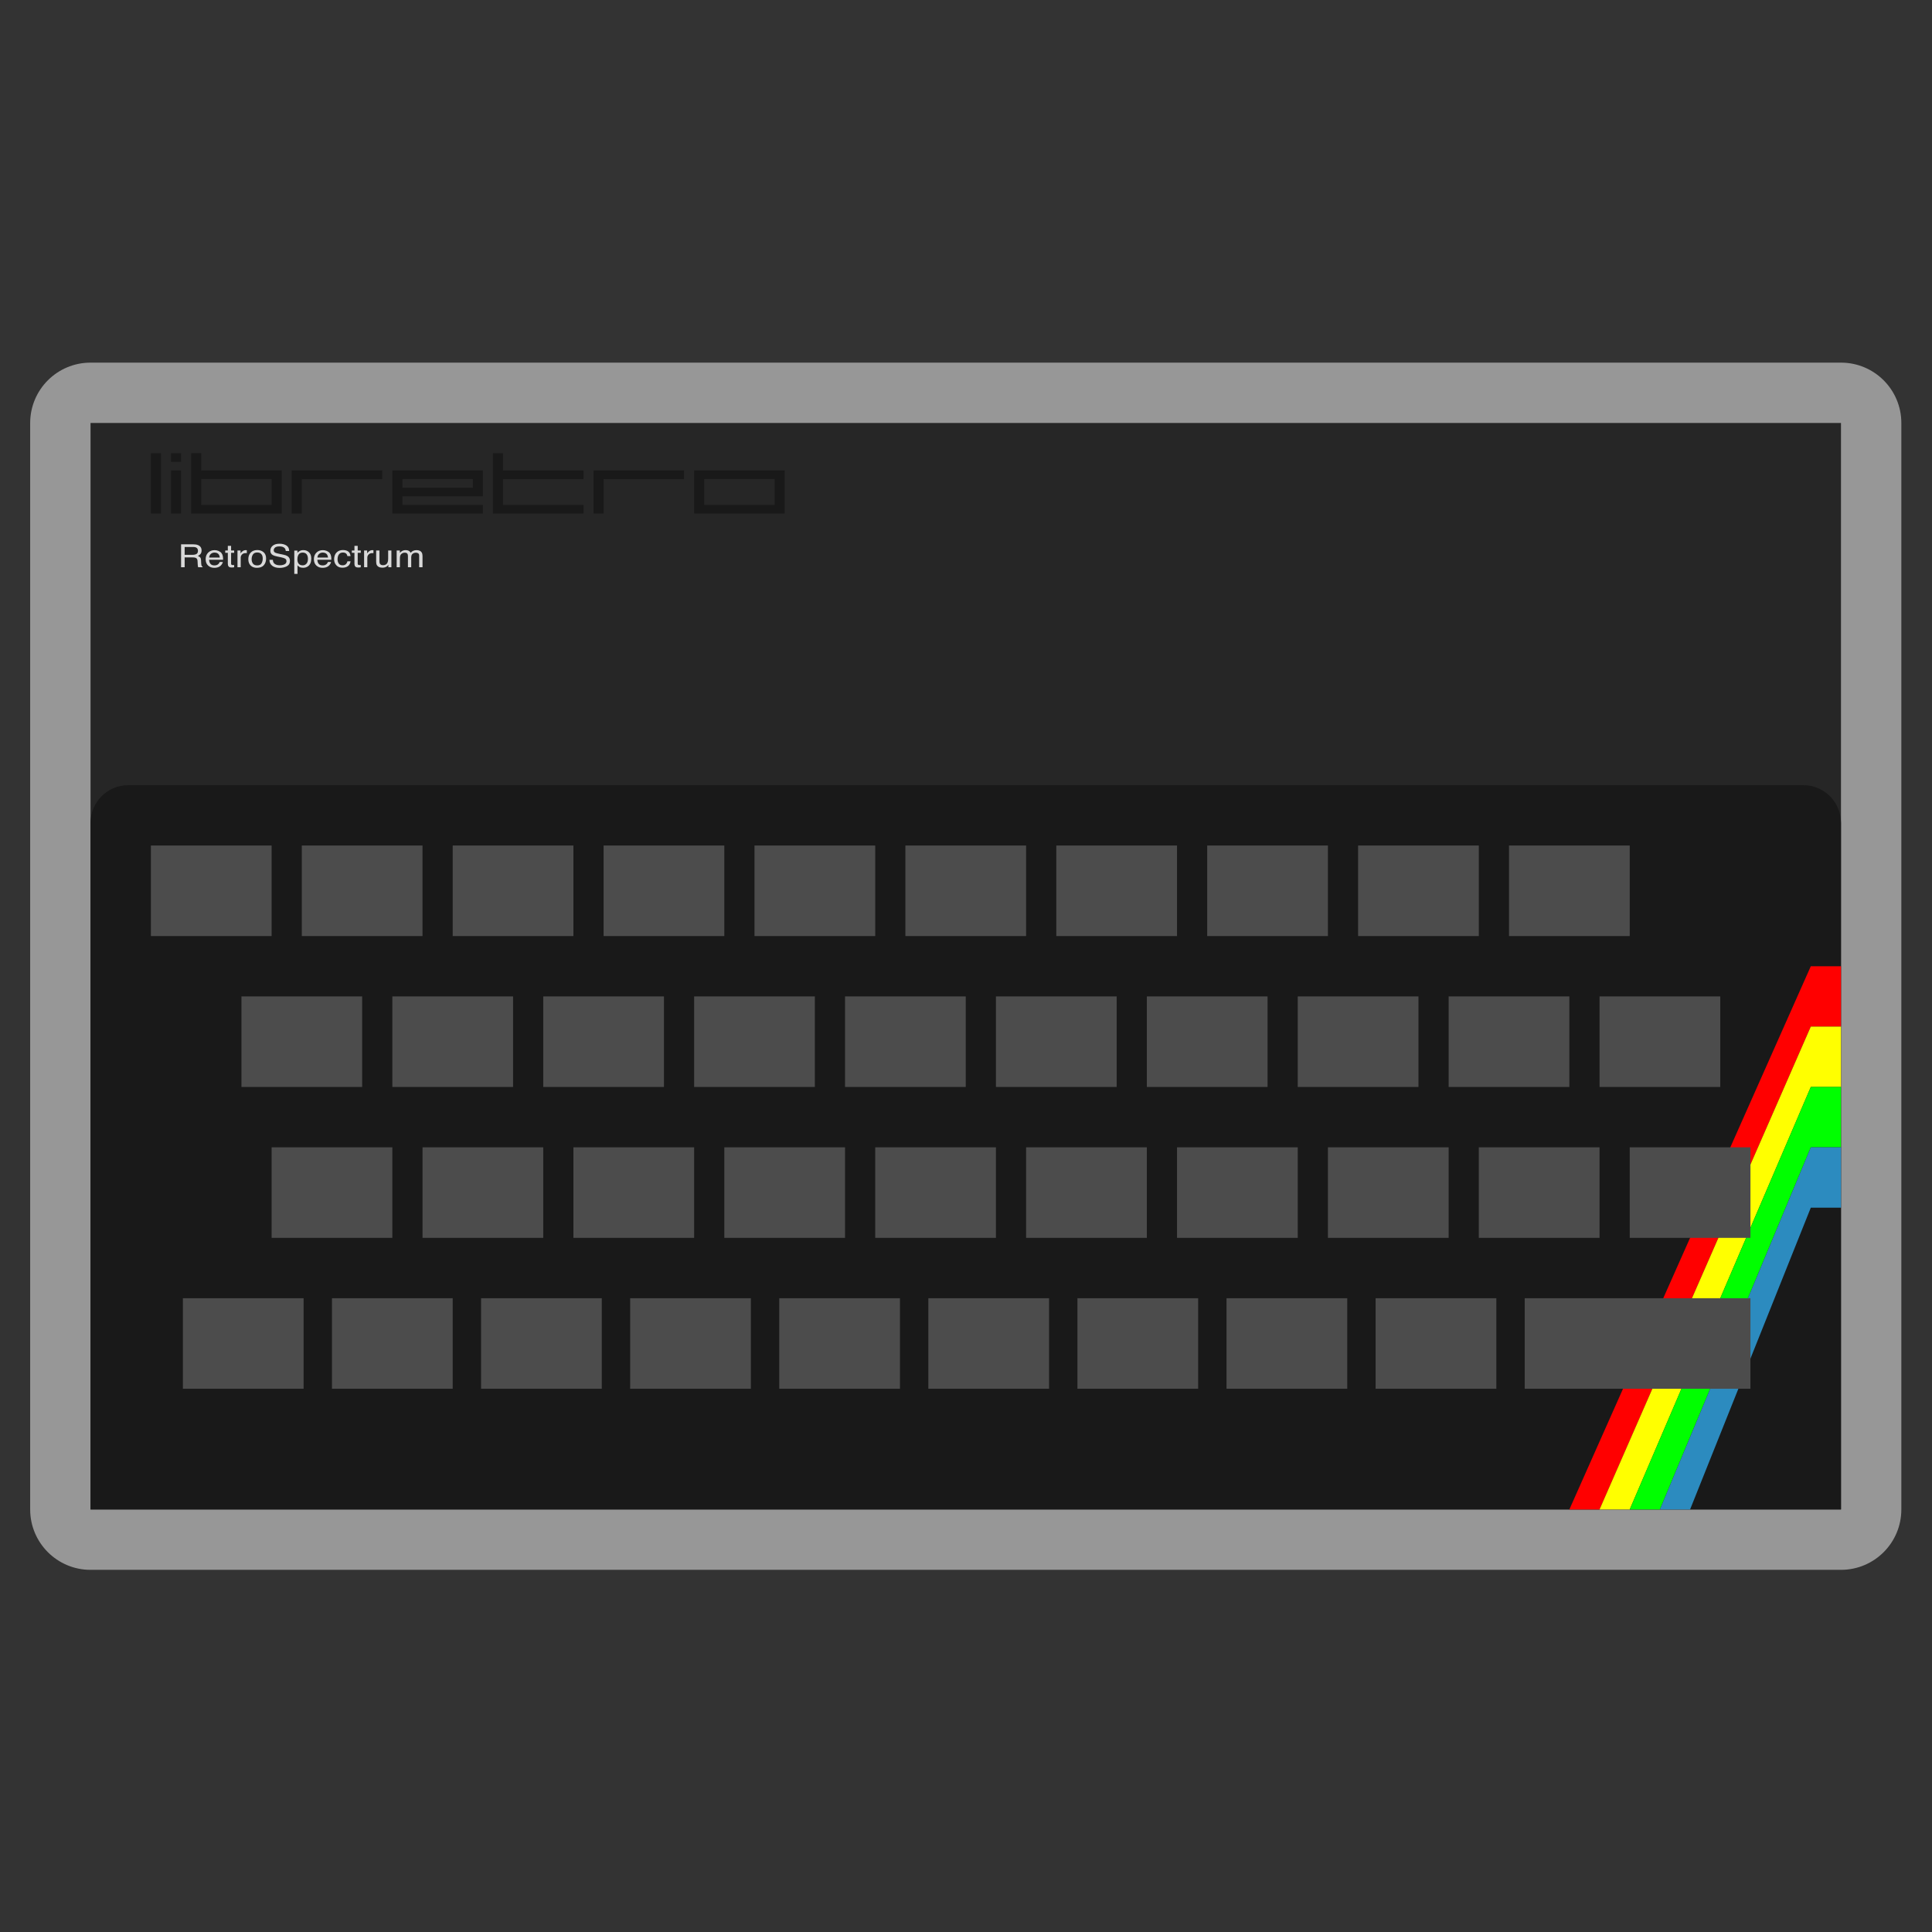 <?xml version="1.0" encoding="UTF-8" standalone="no"?>
<svg
   xmlns:dc="http://purl.org/dc/elements/1.1/"
   xmlns:cc="http://creativecommons.org/ns#"
   xmlns:rdf="http://www.w3.org/1999/02/22-rdf-syntax-ns#"
   xmlns:svg="http://www.w3.org/2000/svg"
   xmlns="http://www.w3.org/2000/svg"
   viewBox="0 0 341.333 341.333"
   height="256"
   width="256"
   xml:space="preserve"
   id="svg2"
   version="1.1"><rect x="0" y="0" width="341.333" height="341.333" fill="#333333" stroke="none"/><defs
     id="defs6"><clipPath
       id="clipPath18"
       clipPathUnits="userSpaceOnUse"><path
         id="path16"
         d="M 0,256 H 256 V 0 H 0 Z" /></clipPath><clipPath
       id="clipPath26"
       clipPathUnits="userSpaceOnUse"><path
         id="path24"
         d="M 4,208 H 252 V 48 H 4 Z" /></clipPath><clipPath
       id="clipPath44"
       clipPathUnits="userSpaceOnUse"><path
         id="path42"
         d="M 0,256 H 256 V 0 H 0 Z" /></clipPath></defs><g
     transform="matrix(1.333,0,0,-1.333,0,341.333)"
     id="g10"><g
       id="g12"><g
         clip-path="url(#clipPath18)"
         id="g14"><g
           id="g20"><g
             id="g22" /><g
             id="g34"><g
               style="opacity:0.5"
               id="g32"
               clip-path="url(#clipPath26)"><g
                 id="g30"
                 transform="translate(244,208)"><path
                   id="path28"
                   style="fill:#fcfcfc;fill-opacity:1;fill-rule:nonzero;stroke:none"
                   d="m 0,0 h -232 c -4.418,0 -8,-3.582 -8,-8 v -144 c 0,-4.418 3.582,-8 8,-8 H 0 c 4.418,0 8,3.582 8,8 V -8 C 8,-3.582 4.418,0 0,0" /></g></g></g></g></g></g><path
       id="path36"
       style="fill:#262626;fill-opacity:1;fill-rule:nonzero;stroke:none"
       d="M 244,56 H 12 v 144 h 232 z" /><g
       id="g38"><g
         clip-path="url(#clipPath44)"
         id="g40"><g
           transform="translate(244,56)"
           id="g46"><path
             id="path48"
             style="fill:#191919;fill-opacity:1;fill-rule:nonzero;stroke:none"
             d="m 0,0 h -232 v 91 c 0,2.761 2.239,5 5,5 H -5 c 2.761,0 5,-2.239 5,-5 z" /></g><path
           id="path50"
           style="fill:#4c4c4c;fill-opacity:1;fill-rule:nonzero;stroke:none"
           d="M 36,132 H 20 v 12 h 16 z" /><path
           id="path52"
           style="fill:#4c4c4c;fill-opacity:1;fill-rule:nonzero;stroke:none"
           d="M 56,132 H 40 v 12 h 16 z" /><path
           id="path54"
           style="fill:#4c4c4c;fill-opacity:1;fill-rule:nonzero;stroke:none"
           d="M 76,132 H 60 v 12 h 16 z" /><path
           id="path56"
           style="fill:#4c4c4c;fill-opacity:1;fill-rule:nonzero;stroke:none"
           d="M 96,132 H 80 v 12 h 16 z" /><path
           id="path58"
           style="fill:#4c4c4c;fill-opacity:1;fill-rule:nonzero;stroke:none"
           d="m 116,132 h -16 v 12 h 16 z" /><path
           id="path60"
           style="fill:#4c4c4c;fill-opacity:1;fill-rule:nonzero;stroke:none"
           d="m 136,132 h -16 v 12 h 16 z" /><path
           id="path62"
           style="fill:#4c4c4c;fill-opacity:1;fill-rule:nonzero;stroke:none"
           d="m 156,132 h -16 v 12 h 16 z" /><path
           id="path64"
           style="fill:#4c4c4c;fill-opacity:1;fill-rule:nonzero;stroke:none"
           d="m 176,132 h -16 v 12 h 16 z" /><path
           id="path66"
           style="fill:#4c4c4c;fill-opacity:1;fill-rule:nonzero;stroke:none"
           d="m 196,132 h -16 v 12 h 16 z" /><path
           id="path68"
           style="fill:#4c4c4c;fill-opacity:1;fill-rule:nonzero;stroke:none"
           d="m 216,132 h -16 v 12 h 16 z" /><path
           id="path70"
           style="fill:#4c4c4c;fill-opacity:1;fill-rule:nonzero;stroke:none"
           d="M 48,112 H 32 v 12 h 16 z" /><path
           id="path72"
           style="fill:#4c4c4c;fill-opacity:1;fill-rule:nonzero;stroke:none"
           d="M 68,112 H 52 v 12 h 16 z" /><path
           id="path74"
           style="fill:#4c4c4c;fill-opacity:1;fill-rule:nonzero;stroke:none"
           d="M 88,112 H 72 v 12 h 16 z" /><path
           id="path76"
           style="fill:#4c4c4c;fill-opacity:1;fill-rule:nonzero;stroke:none"
           d="M 108,112 H 92 v 12 h 16 z" /><path
           id="path78"
           style="fill:#4c4c4c;fill-opacity:1;fill-rule:nonzero;stroke:none"
           d="m 128,112 h -16 v 12 h 16 z" /><path
           id="path80"
           style="fill:#4c4c4c;fill-opacity:1;fill-rule:nonzero;stroke:none"
           d="m 148,112 h -16 v 12 h 16 z" /><path
           id="path82"
           style="fill:#4c4c4c;fill-opacity:1;fill-rule:nonzero;stroke:none"
           d="m 168,112 h -16 v 12 h 16 z" /><path
           id="path84"
           style="fill:#4c4c4c;fill-opacity:1;fill-rule:nonzero;stroke:none"
           d="m 188,112 h -16 v 12 h 16 z" /><path
           id="path86"
           style="fill:#4c4c4c;fill-opacity:1;fill-rule:nonzero;stroke:none"
           d="m 208,112 h -16 v 12 h 16 z" /><path
           id="path88"
           style="fill:#4c4c4c;fill-opacity:1;fill-rule:nonzero;stroke:none"
           d="m 228,112 h -16 v 12 h 16 z" /><path
           id="path90"
           style="fill:#4c4c4c;fill-opacity:1;fill-rule:nonzero;stroke:none"
           d="m 40.24,72 h -16 v 12 h 16 z" /><path
           id="path92"
           style="fill:#4c4c4c;fill-opacity:1;fill-rule:nonzero;stroke:none"
           d="M 60,72 H 44 v 12 h 16 z" /><path
           id="path94"
           style="fill:#4c4c4c;fill-opacity:1;fill-rule:nonzero;stroke:none"
           d="m 79.76,72 h -16 v 12 h 16 z" /><path
           id="path96"
           style="fill:#4c4c4c;fill-opacity:1;fill-rule:nonzero;stroke:none"
           d="m 99.52,72 h -16 v 12 h 16 z" /><path
           id="path98"
           style="fill:#4c4c4c;fill-opacity:1;fill-rule:nonzero;stroke:none"
           d="m 119.28,72 h -16 v 12 h 16 z" /><path
           id="path100"
           style="fill:#4c4c4c;fill-opacity:1;fill-rule:nonzero;stroke:none"
           d="m 139.041,72 h -16 v 12 h 16 z" /><path
           id="path102"
           style="fill:#4c4c4c;fill-opacity:1;fill-rule:nonzero;stroke:none"
           d="m 158.801,72 h -16 v 12 h 16 z" /><path
           id="path104"
           style="fill:#4c4c4c;fill-opacity:1;fill-rule:nonzero;stroke:none"
           d="m 178.561,72 h -16 v 12 h 16 z" /><path
           id="path106"
           style="fill:#4c4c4c;fill-opacity:1;fill-rule:nonzero;stroke:none"
           d="m 198.321,72 h -16 v 12 h 16 z" /><path
           id="path108"
           style="fill:#191919;fill-opacity:1;fill-rule:nonzero;stroke:none"
           d="m 20,196 h 1.333 v -8 H 20 Z" /><path
           id="path110"
           style="fill:#191919;fill-opacity:1;fill-rule:nonzero;stroke:none"
           d="M 22.667,193.714 H 24 V 188 h -1.333 z m 0,2.286 H 24 v -1.143 h -1.333 z" /><path
           id="path112"
           style="fill:#191919;fill-opacity:1;fill-rule:nonzero;stroke:none"
           d="m 36,192.571 h -9.333 v -3.429 H 36 Z M 25.333,188 v 8 h 1.334 v -2.286 H 37.333 V 188 Z" /><g
           transform="translate(38.666,188)"
           id="g114"><path
             id="path116"
             style="fill:#191919;fill-opacity:1;fill-rule:nonzero;stroke:none"
             d="M 0,0 V 5.714 H 12 V 4.571 H 1.333 L 1.333,0 Z" /></g><path
           id="path118"
           style="fill:#191919;fill-opacity:1;fill-rule:nonzero;stroke:none"
           d="m 62.666,192.571 h -9.333 v -1.143 h 9.333 z M 64,189.143 V 188 H 52 v 5.714 h 12 v -3.428 H 53.333 v -1.143 z" /><g
           transform="translate(77.333,189.143)"
           id="g120"><path
             id="path122"
             style="fill:#191919;fill-opacity:1;fill-rule:nonzero;stroke:none"
             d="m 0,0 v -1.143 h -12 v 8 h 1.333 V 4.571 H 0 V 3.429 H -10.667 V 0 Z" /></g><g
           transform="translate(78.666,188)"
           id="g124"><path
             id="path126"
             style="fill:#191919;fill-opacity:1;fill-rule:nonzero;stroke:none"
             d="M 0,0 V 5.714 H 12 V 4.571 H 1.333 L 1.333,0 Z" /></g><path
           id="path128"
           style="fill:#191919;fill-opacity:1;fill-rule:nonzero;stroke:none"
           d="m 102.667,192.571 h -9.334 v -3.429 h 9.334 z m -10.668,1.143 H 104 V 188 H 91.999 Z" /><g
           transform="translate(25.536,182.531)"
           id="g130"><path
             id="path132"
             style="fill:#d9d9d9;fill-opacity:1;fill-rule:nonzero;stroke:none"
             d="M 0,0 C 0.216,0 0.387,0.039 0.512,0.116 0.638,0.193 0.701,0.332 0.701,0.534 0.701,0.751 0.613,0.898 0.437,0.977 0.343,1.018 0.217,1.039 0.06,1.039 H -1.063 V 0 Z M -1.536,1.393 H 0.051 C 0.313,1.393 0.528,1.359 0.697,1.291 1.02,1.161 1.181,0.922 1.181,0.573 1.181,0.391 1.138,0.242 1.052,0.126 0.965,0.01 0.844,-0.083 0.689,-0.153 0.825,-0.202 0.928,-0.265 0.997,-0.344 1.066,-0.422 1.104,-0.55 1.112,-0.726 L 1.128,-1.134 C 1.133,-1.25 1.145,-1.336 1.162,-1.393 1.19,-1.489 1.241,-1.551 1.314,-1.579 v -0.068 h -0.58 c -0.016,0.026 -0.029,0.06 -0.038,0.101 -0.009,0.042 -0.017,0.122 -0.024,0.24 l -0.028,0.507 c -0.011,0.199 -0.094,0.332 -0.247,0.4 -0.088,0.037 -0.226,0.055 -0.414,0.055 h -1.046 v -1.303 h -0.473 z" /></g><g
           transform="translate(29.128,182.169)"
           id="g134"><path
             id="path136"
             style="fill:#d9d9d9;fill-opacity:1;fill-rule:nonzero;stroke:none"
             d="m 0,0 c -0.017,0.161 -0.058,0.29 -0.12,0.387 -0.117,0.179 -0.311,0.269 -0.583,0.269 -0.194,0 -0.358,-0.062 -0.49,-0.185 C -1.325,0.347 -1.395,0.19 -1.403,0 Z M -0.153,0.87 C 0.015,0.796 0.144,0.701 0.232,0.584 0.317,0.472 0.373,0.341 0.402,0.192 0.427,0.09 0.44,-0.072 0.44,-0.296 h -1.852 c 0.008,-0.225 0.068,-0.406 0.181,-0.543 0.113,-0.136 0.289,-0.204 0.526,-0.204 0.222,0 0.399,0.065 0.531,0.193 0.074,0.075 0.126,0.162 0.157,0.26 h 0.421 c -0.011,-0.081 -0.048,-0.172 -0.11,-0.272 -0.063,-0.1 -0.133,-0.182 -0.21,-0.245 -0.129,-0.11 -0.289,-0.185 -0.479,-0.224 -0.102,-0.022 -0.218,-0.033 -0.347,-0.033 -0.315,0 -0.582,0.101 -0.801,0.301 -0.219,0.201 -0.328,0.482 -0.328,0.844 0,0.356 0.11,0.645 0.33,0.867 0.221,0.222 0.509,0.333 0.865,0.333 0.18,0 0.354,-0.037 0.523,-0.111" /></g><g
           transform="translate(30.196,183.718)"
           id="g138"><path
             id="path140"
             style="fill:#d9d9d9;fill-opacity:1;fill-rule:nonzero;stroke:none"
             d="M 0,0 H 0.433 V -0.618 H 0.839 V -0.923 H 0.433 v -1.446 c 0,-0.078 0.03,-0.129 0.09,-0.156 0.033,-0.015 0.089,-0.022 0.166,-0.022 0.021,0 0.043,0 0.067,0.001 0.024,10e-4 0.052,0.003 0.083,0.007 V -2.835 C 0.79,-2.847 0.739,-2.856 0.686,-2.862 0.633,-2.867 0.575,-2.87 0.514,-2.87 c -0.2,0 -0.336,0.045 -0.407,0.133 C 0.036,-2.648 0,-2.532 0,-2.39 v 1.467 h -0.345 v 0.305 H 0 Z" /></g><g
           transform="translate(31.475,183.1)"
           id="g142"><path
             id="path144"
             style="fill:#d9d9d9;fill-opacity:1;fill-rule:nonzero;stroke:none"
             d="m 0,0 h 0.406 v -0.383 c 0.033,0.075 0.116,0.165 0.245,0.272 0.13,0.107 0.28,0.161 0.45,0.161 0.008,0 0.021,-0.001 0.04,-0.002 C 1.16,0.046 1.193,0.044 1.239,0.039 V -0.354 C 1.213,-0.35 1.19,-0.347 1.169,-0.346 1.147,-0.344 1.124,-0.344 1.098,-0.344 0.883,-0.344 0.717,-0.404 0.601,-0.525 0.486,-0.645 0.428,-0.784 0.428,-0.942 V -2.216 H 0 Z" /></g><g
           transform="translate(34.664,181.406)"
           id="g146"><path
             id="path148"
             style="fill:#d9d9d9;fill-opacity:1;fill-rule:nonzero;stroke:none"
             d="m 0,0 c 0.105,0.187 0.157,0.394 0.157,0.623 0,0.207 -0.038,0.375 -0.113,0.504 -0.119,0.204 -0.325,0.307 -0.616,0.307 -0.259,0 -0.447,-0.087 -0.565,-0.261 -0.117,-0.174 -0.176,-0.383 -0.176,-0.628 0,-0.236 0.059,-0.432 0.176,-0.589 0.118,-0.158 0.305,-0.236 0.56,-0.236 0.281,0 0.473,0.093 0.577,0.28 m 0.266,1.473 c 0.225,-0.19 0.338,-0.47 0.338,-0.839 0,-0.357 -0.099,-0.652 -0.298,-0.885 -0.198,-0.233 -0.506,-0.35 -0.923,-0.35 -0.348,0 -0.624,0.103 -0.829,0.309 -0.205,0.207 -0.307,0.483 -0.307,0.83 0,0.373 0.108,0.669 0.324,0.889 0.216,0.221 0.505,0.331 0.869,0.331 0.326,0 0.601,-0.095 0.826,-0.285" /></g><g
           transform="translate(36.159,181.865)"
           id="g150"><path
             id="path152"
             style="fill:#d9d9d9;fill-opacity:1;fill-rule:nonzero;stroke:none"
             d="m 0,0 c 0.011,-0.172 0.056,-0.312 0.135,-0.42 0.151,-0.201 0.418,-0.302 0.799,-0.302 0.171,0 0.327,0.022 0.468,0.066 0.272,0.086 0.407,0.239 0.407,0.459 0,0.166 -0.057,0.284 -0.173,0.354 C 1.52,0.226 1.337,0.286 1.088,0.337 L 0.63,0.431 c -0.299,0.06 -0.511,0.127 -0.636,0.2 -0.215,0.127 -0.322,0.317 -0.322,0.569 0,0.273 0.105,0.498 0.317,0.673 0.211,0.175 0.51,0.262 0.898,0.262 0.356,0 0.658,-0.076 0.908,-0.23 0.249,-0.154 0.373,-0.4 0.373,-0.738 H 1.724 C 1.701,1.33 1.652,1.455 1.578,1.542 1.44,1.7 1.205,1.78 0.873,1.78 0.606,1.78 0.414,1.728 0.297,1.627 0.18,1.524 0.121,1.406 0.121,1.27 0.121,1.121 0.191,1.013 0.329,0.944 0.419,0.899 0.624,0.844 0.944,0.778 L 1.418,0.681 C 1.647,0.634 1.824,0.57 1.948,0.488 2.163,0.346 2.271,0.14 2.271,-0.131 2.271,-0.467 2.133,-0.708 1.859,-0.852 1.585,-0.997 1.266,-1.07 0.903,-1.07 c -0.424,0 -0.755,0.096 -0.995,0.29 -0.24,0.191 -0.357,0.452 -0.353,0.78 z" /></g><g
           transform="translate(40.615,181.352)"
           id="g154"><path
             id="path156"
             style="fill:#d9d9d9;fill-opacity:1;fill-rule:nonzero;stroke:none"
             d="M 0,0 C 0.133,0.146 0.199,0.363 0.199,0.653 0.199,0.829 0.17,0.981 0.111,1.108 0,1.352 -0.204,1.474 -0.5,1.474 -0.797,1.474 -1.001,1.345 -1.111,1.087 -1.169,0.949 -1.199,0.774 -1.199,0.562 c 0,-0.171 0.03,-0.317 0.088,-0.437 0.112,-0.229 0.315,-0.343 0.611,-0.343 0.201,0 0.367,0.072 0.5,0.218 m -1.61,1.737 h 0.418 V 1.443 c 0.086,0.101 0.18,0.179 0.282,0.234 0.144,0.083 0.314,0.124 0.51,0.124 0.289,0 0.534,-0.096 0.736,-0.288 C 0.538,1.32 0.639,1.045 0.639,0.688 0.639,0.205 0.494,-0.14 0.202,-0.347 0.018,-0.478 -0.197,-0.543 -0.442,-0.543 c -0.193,0 -0.354,0.037 -0.485,0.11 -0.076,0.041 -0.161,0.112 -0.255,0.213 V -1.352 H -1.61 Z" /></g><g
           transform="translate(43.475,182.169)"
           id="g158"><path
             id="path160"
             style="fill:#d9d9d9;fill-opacity:1;fill-rule:nonzero;stroke:none"
             d="m 0,0 c -0.017,0.161 -0.058,0.29 -0.12,0.387 -0.117,0.179 -0.311,0.269 -0.583,0.269 -0.194,0 -0.358,-0.062 -0.49,-0.185 C -1.325,0.347 -1.395,0.19 -1.403,0 Z M -0.153,0.87 C 0.015,0.796 0.144,0.701 0.232,0.584 0.317,0.472 0.373,0.341 0.402,0.192 0.427,0.09 0.44,-0.072 0.44,-0.296 h -1.852 c 0.008,-0.225 0.068,-0.406 0.181,-0.543 0.113,-0.136 0.289,-0.204 0.526,-0.204 0.222,0 0.399,0.065 0.531,0.193 0.074,0.075 0.126,0.162 0.157,0.26 h 0.421 c -0.011,-0.081 -0.048,-0.172 -0.11,-0.272 -0.063,-0.1 -0.133,-0.182 -0.21,-0.245 -0.129,-0.11 -0.289,-0.185 -0.479,-0.224 -0.102,-0.022 -0.218,-0.033 -0.347,-0.033 -0.315,0 -0.582,0.101 -0.801,0.301 -0.219,0.201 -0.328,0.482 -0.328,0.844 0,0.356 0.11,0.645 0.33,0.867 0.221,0.222 0.509,0.333 0.865,0.333 0.18,0 0.354,-0.037 0.523,-0.111" /></g><g
           transform="translate(46.139,182.982)"
           id="g162"><path
             id="path164"
             style="fill:#d9d9d9;fill-opacity:1;fill-rule:nonzero;stroke:none"
             d="m 0,0 c 0.18,-0.121 0.288,-0.33 0.324,-0.627 h -0.416 c -0.025,0.137 -0.083,0.25 -0.174,0.341 -0.09,0.09 -0.235,0.135 -0.434,0.135 -0.273,0 -0.468,-0.116 -0.585,-0.347 -0.076,-0.15 -0.115,-0.336 -0.115,-0.556 0,-0.222 0.055,-0.409 0.162,-0.56 0.108,-0.152 0.277,-0.228 0.509,-0.228 0.178,0 0.318,0.048 0.422,0.142 0.104,0.094 0.175,0.222 0.215,0.386 h 0.416 c -0.047,-0.294 -0.166,-0.509 -0.356,-0.645 -0.191,-0.135 -0.434,-0.203 -0.73,-0.203 -0.333,0 -0.599,0.106 -0.797,0.318 -0.198,0.211 -0.297,0.476 -0.297,0.793 0,0.389 0.109,0.692 0.326,0.909 0.217,0.216 0.493,0.324 0.83,0.324 0.286,0 0.52,-0.061 0.7,-0.182" /></g><g
           transform="translate(46.977,183.718)"
           id="g166"><path
             id="path168"
             style="fill:#d9d9d9;fill-opacity:1;fill-rule:nonzero;stroke:none"
             d="M 0,0 H 0.433 V -0.618 H 0.839 V -0.923 H 0.433 v -1.446 c 0,-0.078 0.03,-0.129 0.09,-0.156 0.033,-0.015 0.089,-0.022 0.166,-0.022 0.021,0 0.043,0 0.067,0.001 0.024,10e-4 0.052,0.003 0.083,0.007 V -2.835 C 0.79,-2.847 0.739,-2.856 0.686,-2.862 0.633,-2.867 0.575,-2.87 0.514,-2.87 c -0.2,0 -0.336,0.045 -0.407,0.133 C 0.036,-2.648 0,-2.532 0,-2.39 v 1.467 h -0.345 v 0.305 H 0 Z" /></g><g
           transform="translate(48.256,183.1)"
           id="g170"><path
             id="path172"
             style="fill:#d9d9d9;fill-opacity:1;fill-rule:nonzero;stroke:none"
             d="m 0,0 h 0.406 v -0.383 c 0.033,0.075 0.116,0.165 0.245,0.272 0.13,0.107 0.28,0.161 0.45,0.161 0.008,0 0.021,-0.001 0.04,-0.002 C 1.16,0.046 1.193,0.044 1.239,0.039 V -0.354 C 1.213,-0.35 1.19,-0.347 1.169,-0.346 1.147,-0.344 1.124,-0.344 1.098,-0.344 0.883,-0.344 0.717,-0.404 0.601,-0.525 0.486,-0.645 0.428,-0.784 0.428,-0.942 V -2.216 H 0 Z" /></g><g
           transform="translate(50.294,183.1)"
           id="g174"><path
             id="path176"
             style="fill:#d9d9d9;fill-opacity:1;fill-rule:nonzero;stroke:none"
             d="m 0,0 v -1.471 c 0,-0.114 0.02,-0.206 0.06,-0.278 0.074,-0.132 0.213,-0.198 0.415,-0.198 0.29,0 0.487,0.116 0.593,0.347 0.057,0.125 0.085,0.295 0.085,0.512 V 0 H 1.581 V -2.216 H 1.177 l 0.005,0.327 C 1.127,-1.973 1.06,-2.045 0.979,-2.103 0.819,-2.218 0.624,-2.276 0.395,-2.276 c -0.356,0 -0.598,0.105 -0.727,0.316 -0.07,0.113 -0.106,0.265 -0.106,0.453 l 0,1.507 z" /></g><g
           transform="translate(52.574,183.1)"
           id="g178"><path
             id="path180"
             style="fill:#d9d9d9;fill-opacity:1;fill-rule:nonzero;stroke:none"
             d="m 0,0 h 0.423 v -0.315 c 0.101,0.109 0.193,0.189 0.276,0.238 C 0.84,0.007 1,0.05 1.179,0.05 c 0.203,0 0.366,-0.044 0.49,-0.131 0.07,-0.05 0.133,-0.123 0.19,-0.219 0.095,0.119 0.207,0.206 0.335,0.264 0.129,0.057 0.273,0.086 0.433,0.086 0.343,0 0.575,-0.108 0.699,-0.323 0.067,-0.116 0.1,-0.272 0.1,-0.468 V -2.216 H 2.981 v 1.539 c 0,0.148 -0.042,0.249 -0.127,0.304 C 2.769,-0.317 2.666,-0.29 2.544,-0.29 2.376,-0.29 2.231,-0.339 2.11,-0.437 1.989,-0.535 1.928,-0.698 1.928,-0.927 V -2.216 H 1.493 v 1.446 c 0,0.151 -0.021,0.26 -0.062,0.329 -0.065,0.104 -0.186,0.155 -0.364,0.155 -0.162,0 -0.308,-0.054 -0.441,-0.163 C 0.494,-0.558 0.428,-0.755 0.428,-1.041 V -2.216 H 0 Z" /></g><g
           transform="translate(240,128)"
           id="g182"><path
             id="path184"
             style="fill:#ff0000;fill-opacity:1;fill-rule:nonzero;stroke:none"
             d="m 0,0 -32,-72 h 4 L 0,-8 h 4 v 8 z" /></g><g
           transform="translate(240,120)"
           id="g186"><path
             id="path188"
             style="fill:#ffff00;fill-opacity:1;fill-rule:nonzero;stroke:none"
             d="m 0,0 -28,-64 h 4 L 0,-8 h 4 v 8 z" /></g><g
           transform="translate(240,112)"
           id="g190"><path
             id="path192"
             style="fill:#00ff00;fill-opacity:1;fill-rule:nonzero;stroke:none"
             d="m 0,0 -24,-56 h 4 L 0,-8 h 4 v 8 z" /></g><g
           transform="translate(240,104)"
           id="g194"><path
             id="path196"
             style="fill:#2c8bbf;fill-opacity:1;fill-rule:nonzero;stroke:none"
             d="m 0,0 -20,-48 h 4 L 0,-8 h 4 v 8 z" /></g><path
           id="path198"
           style="fill:#4c4c4c;fill-opacity:1;fill-rule:nonzero;stroke:none"
           d="M 52,92 H 36 v 12 h 16 z" /><path
           id="path200"
           style="fill:#4c4c4c;fill-opacity:1;fill-rule:nonzero;stroke:none"
           d="M 72,92 H 56 v 12 h 16 z" /><path
           id="path202"
           style="fill:#4c4c4c;fill-opacity:1;fill-rule:nonzero;stroke:none"
           d="M 92,92 H 76 v 12 h 16 z" /><path
           id="path204"
           style="fill:#4c4c4c;fill-opacity:1;fill-rule:nonzero;stroke:none"
           d="M 112,92 H 96 v 12 h 16 z" /><path
           id="path206"
           style="fill:#4c4c4c;fill-opacity:1;fill-rule:nonzero;stroke:none"
           d="m 132,92 h -16 v 12 h 16 z" /><path
           id="path208"
           style="fill:#4c4c4c;fill-opacity:1;fill-rule:nonzero;stroke:none"
           d="m 152,92 h -16 v 12 h 16 z" /><path
           id="path210"
           style="fill:#4c4c4c;fill-opacity:1;fill-rule:nonzero;stroke:none"
           d="m 172,92 h -16 v 12 h 16 z" /><path
           id="path212"
           style="fill:#4c4c4c;fill-opacity:1;fill-rule:nonzero;stroke:none"
           d="m 192,92 h -16 v 12 h 16 z" /><path
           id="path214"
           style="fill:#4c4c4c;fill-opacity:1;fill-rule:nonzero;stroke:none"
           d="m 212,92 h -16 v 12 h 16 z" /><path
           id="path216"
           style="fill:#4c4c4c;fill-opacity:1;fill-rule:nonzero;stroke:none"
           d="m 232,92 h -16 v 12 h 16 z" /><path
           id="path218"
           style="fill:#4c4c4c;fill-opacity:1;fill-rule:nonzero;stroke:none"
           d="M 232,72 H 202.081 V 84 H 232 Z" /></g></g></g></svg>
